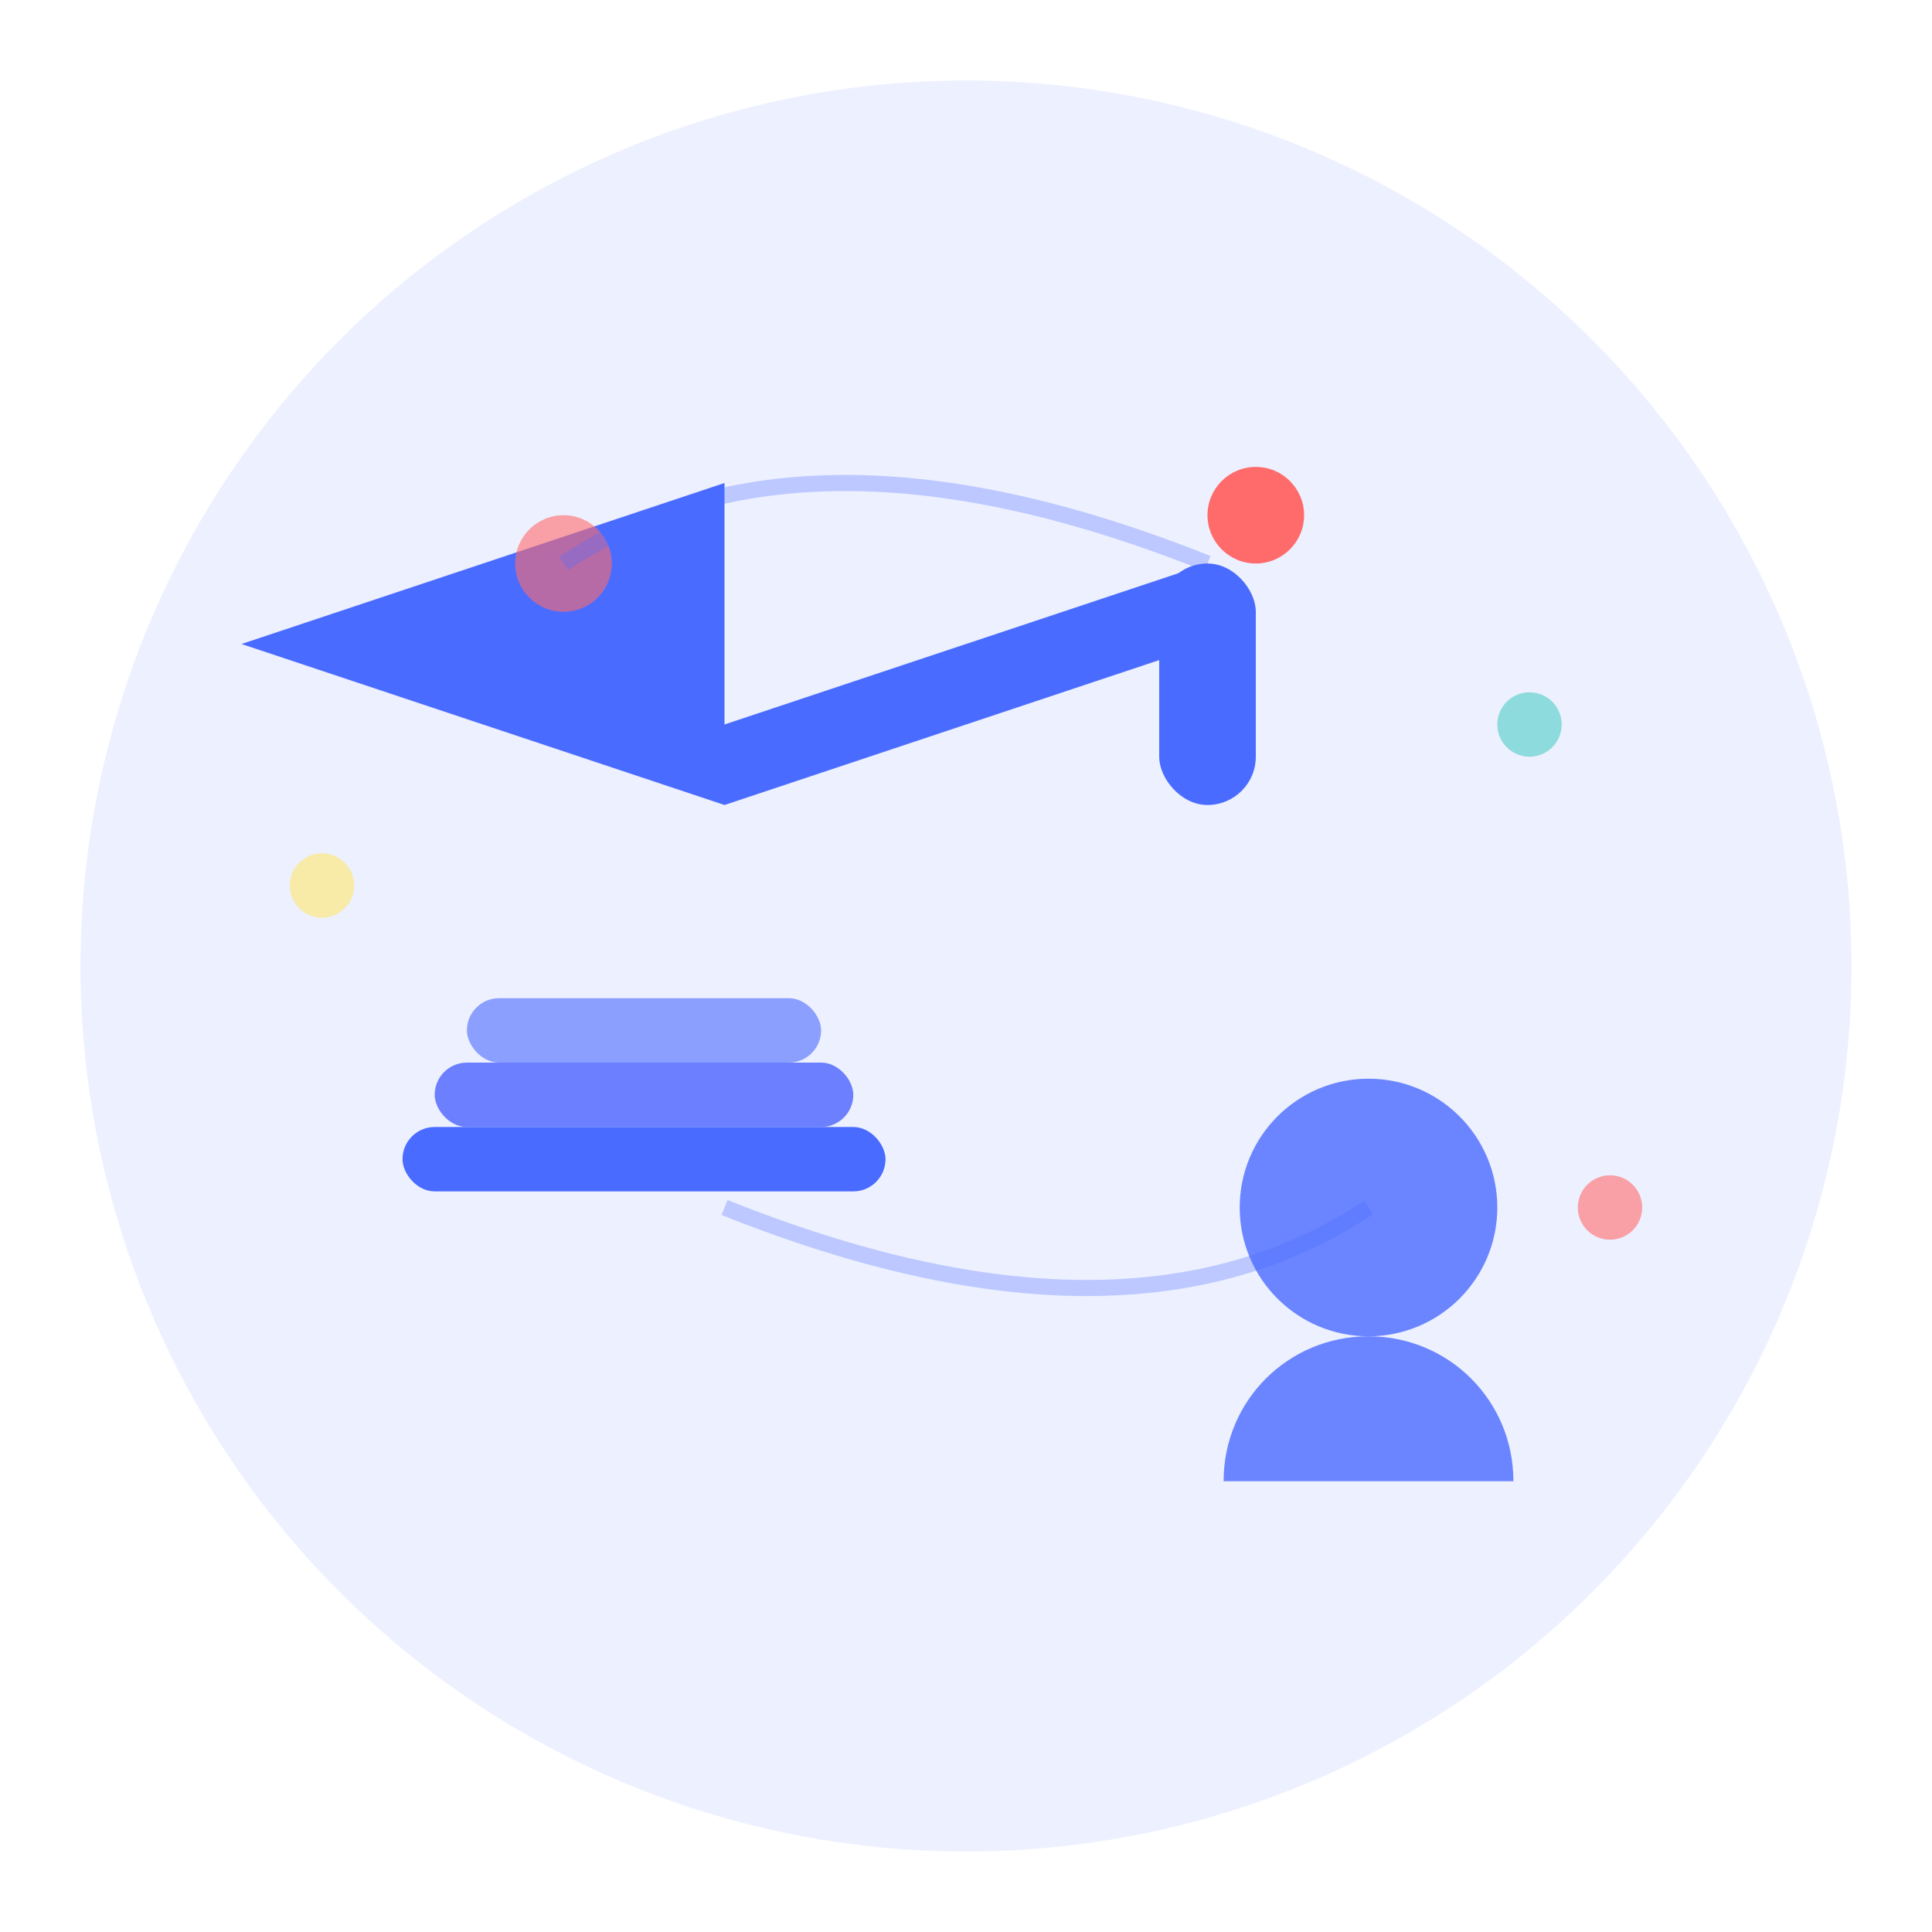 <svg width="120" height="120" viewBox="0 0 120 120" fill="none" xmlns="http://www.w3.org/2000/svg">
  <!-- Background Circle -->
  <circle cx="60" cy="60" r="55" fill="#4A6BFF" opacity="0.1"/>
  
  <!-- Book Stack -->
  <rect x="25" y="70" width="30" height="4" rx="2" fill="#4A6BFF"/>
  <rect x="27" y="66" width="26" height="4" rx="2" fill="#6B7FFF"/>
  <rect x="29" y="62" width="22" height="4" rx="2" fill="#8B9FFF"/>
  
  <!-- Graduation Cap -->
  <path d="M45 45 L75 35 L75 40 L45 50 L15 40 L45 30 Z" fill="#4A6BFF"/>
  <rect x="72" y="35" width="6" height="15" rx="3" fill="#4A6BFF"/>
  <circle cx="78" cy="32" r="3" fill="#FF6B6B"/>
  
  <!-- User Icon -->
  <circle cx="85" cy="75" r="8" fill="#4A6BFF" opacity="0.8"/>
  <path d="M85 83 C80 83 76 87 76 92 L94 92 C94 87 90 83 85 83 Z" fill="#4A6BFF" opacity="0.8"/>
  
  <!-- Study Elements -->
  <circle cx="35" cy="35" r="3" fill="#FF6B6B" opacity="0.6"/>
  <circle cx="95" cy="45" r="2" fill="#4ECDC4" opacity="0.6"/>
  <circle cx="20" cy="55" r="2" fill="#FFE66D" opacity="0.6"/>
  <circle cx="100" cy="75" r="2" fill="#FF6B6B" opacity="0.6"/>
  
  <!-- Connecting Lines -->
  <path d="M35 35 Q50 25 75 35" stroke="#4A6BFF" stroke-width="1" opacity="0.3" fill="none"/>
  <path d="M85 75 Q70 85 45 75" stroke="#4A6BFF" stroke-width="1" opacity="0.3" fill="none"/>
</svg>